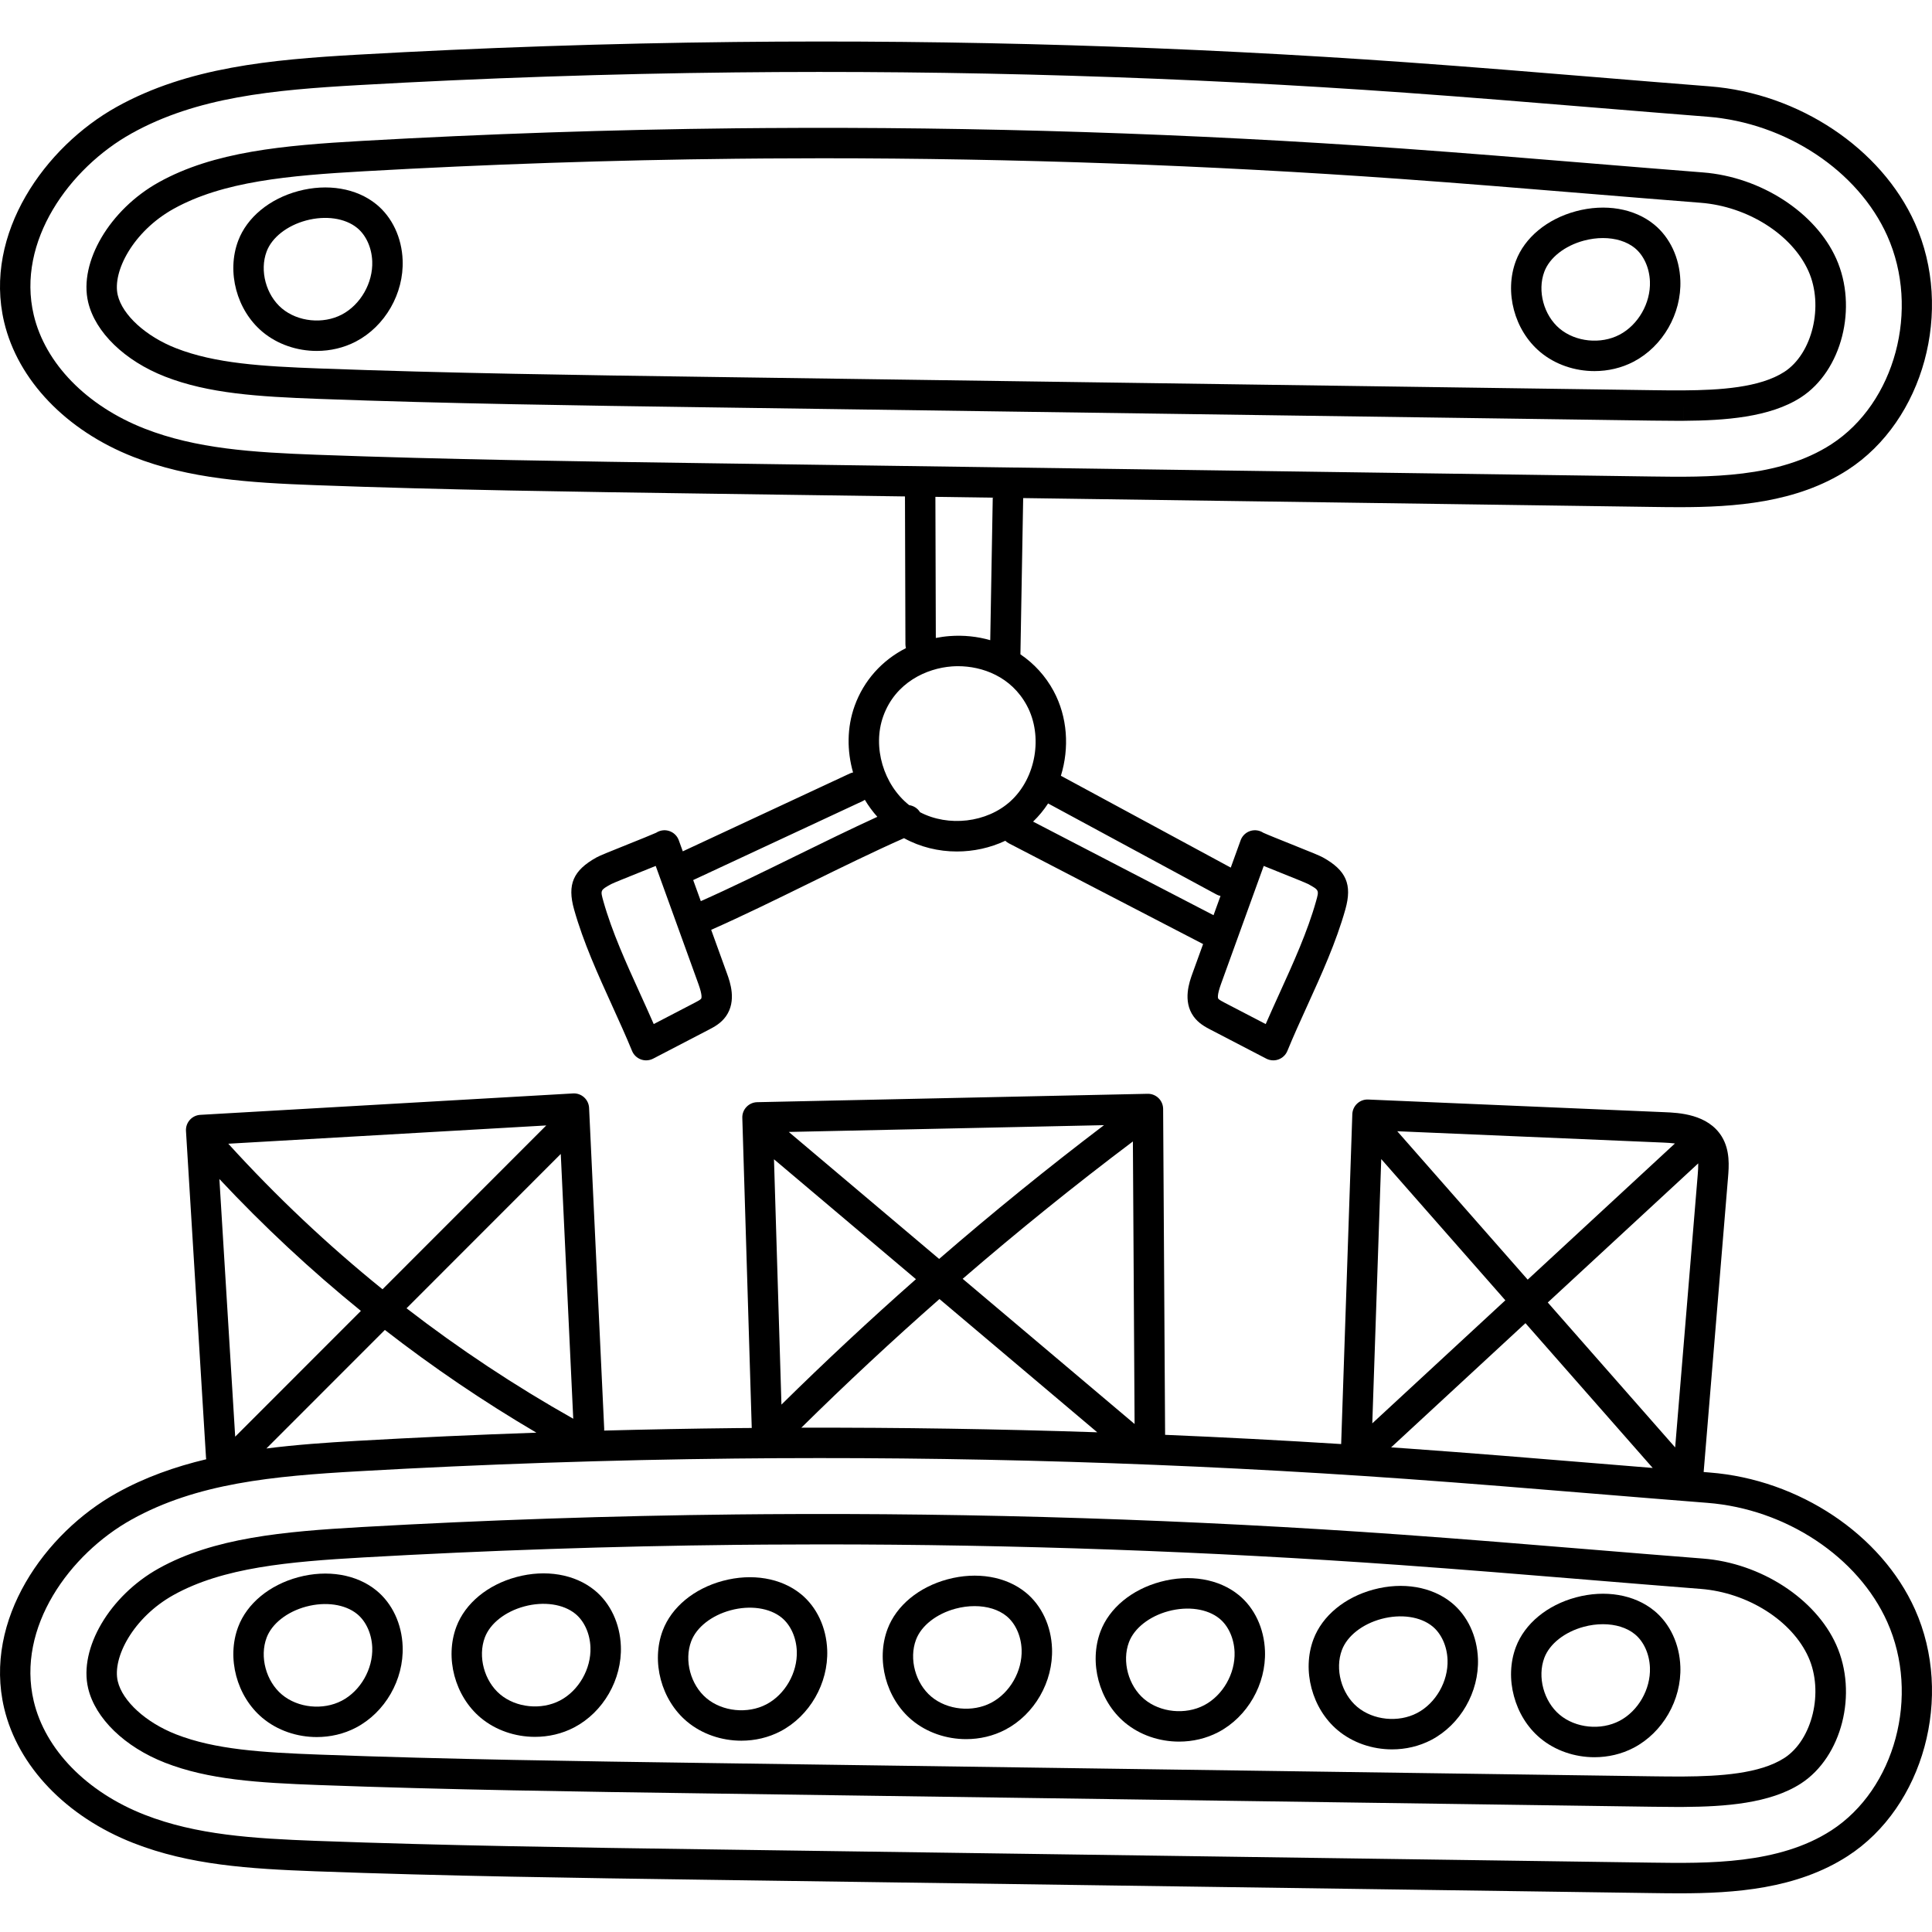 <svg height="512pt" viewBox="0 -11 512.003 512" width="512pt" xmlns="http://www.w3.org/2000/svg"><path d="m453.129 379.234c-.547-.043-1.094-.09-1.641-.133l6.461-78.066c.234-2.855.594-7.176-1.668-10.848-3.676-5.957-11.406-6.289-15.125-6.445l-78.578-3.355c-1.074-.055-2.121.34-2.91 1.07-.789.73-1.254 1.746-1.289 2.82l-2.957 87.414c-15.512-.977-31.074-1.797-46.656-2.445l-.523-86.375c-.008-1.078-.445-2.109-1.219-2.863-.773-.754-1.812-1.164-2.898-1.141l-103.465 2.223c-1.074.023-2.098.477-2.836 1.258-.742.777-1.141 1.82-1.105 2.895l2.5 82.188c-1.496.012-2.988.02-4.484.035-11.508.125-23.066.348-34.637.652.008-.133.027-.266.023-.406l-4.008-85.105c-.051-1.078-.531-2.086-1.328-2.809-.801-.719-1.855-1.098-2.93-1.027l-98.777 5.676c-1.07.062-2.074.547-2.785 1.352-.711.801-1.074 1.852-1.008 2.922l5.312 86.641c.008.121.039.238.059.355-8.305 1.98-16.266 4.793-23.727 8.945-19.023 10.594-35.379 33.582-29.832 57.02 3.652 15.418 16.465 28.785 34.285 35.754 14.848 5.812 30.602 6.824 48.172 7.477 34.422 1.273 69.391 1.766 103.211 2.242l250.695 3.527c2.445.035 4.977.07 7.578.07 14.57 0 31.113-1.125 44.66-9.898 20.121-13.031 28.105-42.34 17.797-65.332-8.902-19.852-30.75-34.434-54.367-36.285zm-87.086-83.07 32.891 37.43-35.262 32.609zm38.219 43.488 33.723 38.371c-4.898-.398-9.801-.801-14.703-1.203-16.441-1.352-33.449-2.75-50.188-3.945-1.477-.105-2.953-.203-4.43-.305zm45.789-42.344c.02.93-.047 1.961-.137 3.062l-5.977 72.211-33.758-38.406zm-6.172-5.277-39.023 36.086-34.566-39.328 70.523 3.008c1.023.043 2.066.113 3.066.234zm-143.199 74.344-45.559-38.477c14.648-12.648 29.715-24.809 45.109-36.402zm-51.797-43.746-39.848-33.652 83.539-1.797c-14.902 11.316-29.492 23.152-43.691 35.449zm-6.145 5.367c-12.199 10.762-24.098 21.855-35.645 33.238l-1.977-65.012zm6.23 5.262 41.82 35.316c-26.16-.875-52.348-1.281-78.422-1.219 11.844-11.688 24.062-23.07 36.602-34.098zm-97.051 31.723c-15.465-8.719-30.219-18.492-44.18-29.273l40.875-40.898zm-50.547-34.309c-14.555-11.762-28.203-24.645-40.871-38.574l84.266-4.844zm-5.73 5.73-33.312 33.332-4.188-68.285c11.723 12.527 24.246 24.191 37.5 34.953zm6.355 5.047c12.758 9.906 26.156 19 40.156 27.223-15.91.555-31.805 1.273-47.582 2.172-8.129.461-16.152 1.023-23.977 2.023zm383.316 132.637c-13.91 9.008-32.672 8.742-47.742 8.531l-250.695-3.527c-33.773-.477-68.695-.965-103.023-2.238-16.824-.625-31.859-1.574-45.535-6.926-15.352-6.008-26.332-17.262-29.375-30.102-4.625-19.543 9.535-38.996 25.91-48.117 17.375-9.672 37.531-11.527 60.18-12.812 33.059-1.879 66.633-3.012 99.789-3.367 59.027-.629 118.812 1.188 177.699 5.391 16.695 1.191 33.68 2.586 50.102 3.938 9.965.82 19.922 1.637 29.879 2.418 20.762 1.625 39.906 14.305 47.637 31.547 8.75 19.516 2.098 44.305-14.824 55.266zm0 0"/><path d="m451.344 402.039c-9.969-.777-19.945-1.598-29.922-2.418l-.105-.008c-16.355-1.344-33.266-2.734-49.852-3.918-55.863-3.992-112.578-5.812-168.559-5.422-2.645.016-5.281.039-7.926.07-32.934.352-66.277 1.477-99.109 3.34-20.789 1.184-39.188 2.824-53.812 10.969-12.988 7.23-21.203 21.184-18.699 31.758 1.891 7.992 9.691 15.551 20.359 19.723 11.527 4.512 24.68 5.324 40.68 5.918 34.156 1.266 68.992 1.754 102.688 2.227l250.695 3.527c2.164.031 4.445.059 6.695.059.578 0 1.156-.004 1.727-.004.023 0 .051-.004.078-.004 10.711-.074 22.758-.879 30.98-6.203 10.859-7.031 15.145-23.867 9.359-36.77-5.492-12.25-20-21.645-35.277-22.844zm21.535 52.844c-6.5 4.207-17.148 4.84-26.711 4.91-.023 0-.039 0-.062 0-2.711.016-5.551-.016-8.215-.051l-250.695-3.527c-33.645-.473-68.438-.965-102.496-2.223-15.227-.566-27.699-1.32-38.043-5.371-7.988-3.125-14.199-8.777-15.449-14.066-1.48-6.246 4.105-16.918 14.773-22.859 13.133-7.312 30.57-8.836 50.348-9.961 32.707-1.859 65.926-2.98 98.738-3.332 2.633-.027 5.262-.051 7.895-.066 4.938-.035 9.879-.055 14.828-.055 50.941 0 102.375 1.832 153.098 5.453 16.543 1.184 33.434 2.57 49.766 3.91l.109.012c9.984.82 19.969 1.641 29.949 2.422 12.469.977 24.211 8.418 28.551 18.102 4.105 9.152 1.062 21.883-6.383 26.703zm0 0"/><path d="m99.75 410.496c-5.234-4.281-12.984-5.594-20.73-3.512-7.629 2.051-13.574 6.973-15.902 13.16-3.109 8.258-.402 18.406 6.434 24.129 3.988 3.336 9.188 5.066 14.398 5.066 3.586 0 7.176-.816 10.379-2.496 7.727-4.047 12.703-12.699 12.379-21.527-.223-5.988-2.758-11.387-6.957-14.82zm-9.168 29.207c-4.965 2.602-11.633 1.922-15.855-1.609-4.227-3.539-5.977-10.035-4.066-15.105 1.398-3.711 5.402-6.855 10.453-8.215 5.168-1.387 10.352-.637 13.535 1.965 2.371 1.941 3.863 5.258 4 8.875.207 5.699-3.105 11.492-8.066 14.09zm0 0"/><path d="m157.582 410.441c-5.238-4.281-12.988-5.594-20.73-3.508-7.629 2.051-13.578 6.969-15.906 13.16-3.109 8.258-.402 18.402 6.438 24.129 3.984 3.336 9.184 5.066 14.395 5.066 3.586 0 7.176-.82 10.379-2.5 7.73-4.047 12.703-12.699 12.379-21.523-.223-5.988-2.754-11.391-6.953-14.824zm-9.168 29.207c-4.965 2.602-11.633 1.926-15.855-1.609-4.23-3.539-5.977-10.035-4.066-15.105 1.395-3.711 5.402-6.855 10.453-8.215 5.164-1.391 10.352-.637 13.535 1.965 2.371 1.938 3.863 5.258 3.996 8.875.211 5.699-3.105 11.492-8.062 14.09zm0 0"/><path d="m212.266 411.461c-5.238-4.281-12.984-5.594-20.73-3.512-7.629 2.051-13.574 6.973-15.906 13.16-3.109 8.258-.402 18.406 6.434 24.129 3.988 3.336 9.188 5.066 14.398 5.066 3.586 0 7.176-.816 10.379-2.496 7.727-4.051 12.703-12.699 12.379-21.527-.223-5.984-2.754-11.387-6.953-14.82zm-9.168 29.207c-4.965 2.602-11.633 1.922-15.855-1.609-4.23-3.539-5.98-10.035-4.066-15.105 1.395-3.711 5.402-6.855 10.453-8.215 5.164-1.391 10.348-.637 13.531 1.965 2.371 1.941 3.867 5.258 4 8.875.211 5.699-3.105 11.492-8.062 14.09zm0 0"/><path d="m271.844 411.043c-5.238-4.281-12.988-5.59-20.73-3.508-7.629 2.051-13.574 6.969-15.902 13.16-3.113 8.254-.406 18.406 6.434 24.129 3.988 3.336 9.188 5.066 14.398 5.066 3.582 0 7.172-.82 10.375-2.5 7.73-4.047 12.707-12.699 12.379-21.527-.219-5.984-2.754-11.387-6.953-14.82zm-9.168 29.207c-4.965 2.602-11.633 1.926-15.855-1.609-4.227-3.539-5.977-10.035-4.066-15.105 1.398-3.711 5.402-6.855 10.453-8.215 1.715-.461 3.43-.684 5.074-.684 3.312 0 6.332.91 8.461 2.648 2.371 1.941 3.863 5.258 4 8.875.207 5.699-3.109 11.492-8.066 14.09zm0 0"/><path d="m328.277 411.699c-5.238-4.277-12.984-5.594-20.73-3.508-7.629 2.051-13.574 6.969-15.906 13.16-3.109 8.258-.402 18.406 6.438 24.129 3.984 3.336 9.184 5.066 14.395 5.066 3.586 0 7.176-.82 10.379-2.496 7.73-4.051 12.703-12.703 12.379-21.527-.219-5.988-2.754-11.391-6.953-14.824zm-9.168 29.207c-4.965 2.602-11.633 1.926-15.855-1.609-4.23-3.539-5.977-10.031-4.066-15.105 1.398-3.707 5.402-6.855 10.453-8.215 5.164-1.387 10.352-.633 13.535 1.969 2.371 1.938 3.863 5.254 4 8.875.207 5.695-3.109 11.488-8.066 14.086zm0 0"/><path d="m384.719 413.762c-5.234-4.281-12.984-5.598-20.727-3.512-7.633 2.051-13.578 6.969-15.906 13.16-3.109 8.258-.402 18.406 6.434 24.129 3.988 3.336 9.188 5.066 14.398 5.066 3.586 0 7.176-.82 10.379-2.496 7.727-4.051 12.703-12.703 12.379-21.527-.223-5.988-2.758-11.391-6.957-14.82zm-9.164 29.203c-4.969 2.602-11.637 1.926-15.859-1.609-4.227-3.539-5.977-10.035-4.066-15.105 1.398-3.707 5.402-6.855 10.453-8.215 5.164-1.387 10.352-.633 13.535 1.969 2.371 1.938 3.863 5.254 4 8.871.207 5.699-3.105 11.492-8.062 14.09zm0 0"/><path d="m438.359 415.84c-5.238-4.281-12.984-5.594-20.73-3.512-7.629 2.051-13.574 6.973-15.906 13.16-3.109 8.258-.402 18.406 6.438 24.129 3.984 3.336 9.184 5.066 14.395 5.066 3.586 0 7.176-.82 10.379-2.496 7.73-4.051 12.703-12.703 12.379-21.527-.219-5.988-2.754-11.391-6.953-14.82zm-9.168 29.203c-4.965 2.602-11.633 1.926-15.855-1.609-4.23-3.539-5.977-10.031-4.066-15.105 1.395-3.707 5.402-6.855 10.453-8.215 1.711-.461 3.426-.684 5.07-.684 3.312 0 6.336.914 8.461 2.652 2.371 1.941 3.867 5.258 4 8.875.211 5.695-3.105 11.488-8.062 14.086zm0 0"/><path d="m35.379 110.094c14.852 5.812 30.602 6.824 48.172 7.477 34.402 1.273 69.379 1.766 103.211 2.242l53.066.746.121 39.211c0 .344.055.672.137.988-6.285 3.188-11.16 8.535-13.602 15.324-2.043 5.684-2.055 11.887-.414 17.625-.289.062-.574.148-.852.277l-44.27 20.629-1.059-2.926c-.754-2.086-3.051-3.172-5.141-2.426-.312.109-.602.254-.867.43-1.043.48-4.734 1.961-7.48 3.062-5.262 2.109-7.484 3.012-8.293 3.461-6.215 3.441-7.832 7.176-5.973 13.789 2.445 8.699 6.34 17.262 10.105 25.543 1.875 4.133 3.648 8.031 5.262 11.961.43 1.047 1.281 1.863 2.344 2.254.449.164.918.246 1.387.246.641 0 1.277-.152 1.859-.453l14.754-7.672c1.352-.703 3.203-1.664 4.535-3.547 2.902-4.09 1.07-9.152.289-11.316l-4.199-11.605c8.27-3.656 17.18-8.023 25.828-12.27 8.484-4.168 17.223-8.453 25.277-12.02 4.289 2.363 9.148 3.531 14.016 3.531 4.414 0 8.832-.961 12.824-2.84.266.246.555.473.891.648l51.527 26.723-2.836 7.832c-.781 2.164-2.613 7.227.289 11.316 1.332 1.879 3.184 2.844 4.535 3.547l14.758 7.672c.578.301 1.219.453 1.859.453.469 0 .938-.082 1.387-.246 1.062-.391 1.914-1.207 2.344-2.254 1.609-3.93 3.383-7.832 5.262-11.961 3.766-8.281 7.66-16.844 10.105-25.543 1.859-6.609.242-10.348-5.973-13.789-.809-.445-3.031-1.352-8.293-3.461-2.742-1.098-6.438-2.578-7.48-3.062-.266-.176-.555-.32-.867-.43-2.09-.746-4.387.34-5.141 2.426l-2.617 7.238-45.016-24.336c2.273-7.355 1.773-15.582-1.926-22.445-2.156-4.004-5.188-7.289-8.801-9.738l.73-41.41 166.301 2.34c2.445.035 4.98.07 7.578.07 14.574 0 31.113-1.125 44.664-9.895 20.121-13.031 28.105-42.34 17.797-65.332-8.902-19.855-30.75-34.438-54.363-36.289-9.949-.777-19.898-1.594-29.848-2.414-16.445-1.352-33.449-2.75-50.191-3.945-59.105-4.219-119.117-6.043-178.355-5.406-33.281.355-66.98 1.492-100.164 3.375-22.785 1.297-44.801 3.328-63.645 13.82-19.023 10.594-35.379 33.582-29.832 57.02 3.648 15.418 16.465 28.781 34.281 35.754zm150.43 143.578c-.207.293-1.164.789-1.68 1.055l-10.883 5.66c-1.195-2.742-2.445-5.488-3.664-8.176-3.641-8.004-7.406-16.285-9.684-24.387-.82-2.926-.82-2.926 2.078-4.531.68-.348 4.578-1.91 7.43-3.055 1.52-.609 3.047-1.223 4.367-1.758l11.316 31.285c1.094 3.023.828 3.754.719 3.906zm24.938-37.766c-8.395 4.121-17.039 8.363-25.023 11.906l-2.02-5.586 44.922-20.934c.203-.094.387-.215.566-.34.961 1.605 2.066 3.121 3.316 4.512-7.086 3.242-14.516 6.887-21.762 10.441zm124.156 2.574c1.32.539 2.848 1.152 4.371 1.762 2.848 1.141 6.746 2.703 7.387 3.031 2.938 1.625 2.938 1.625 2.113 4.551-2.277 8.105-6.039 16.383-9.68 24.387-1.219 2.688-2.469 5.438-3.664 8.18l-10.887-5.66c-.512-.27-1.473-.766-1.676-1.059-.109-.152-.375-.883.715-3.906zm-12.504 7.574c.34.184.691.309 1.051.387l-1.848 5.098-47.82-24.801c1.508-1.457 2.848-3.07 3.977-4.816zm-54.609-24.719c-6.289 5.719-16.453 6.848-23.973 2.906-.645-1.043-1.707-1.707-2.871-1.867-6.785-5.363-9.805-15.41-6.871-23.566 3.223-8.973 11.5-12.703 18.168-13.199.535-.039 1.086-.062 1.645-.062 6.383 0 14.086 2.703 18.242 10.422 4.34 8.062 2.438 19.207-4.34 25.367zm-5.363-42.68c-3.387-.977-7.027-1.371-10.785-1.086-1.238.09-2.449.27-3.637.496l-.113-37.395 15.199.215zm-227.574-134.289c17.375-9.676 37.531-11.527 60.18-12.812 33.059-1.879 66.633-3.012 99.793-3.367 59.02-.629 118.809 1.184 177.695 5.387 16.695 1.191 33.68 2.59 50.102 3.938 9.965.82 19.922 1.637 29.879 2.418 20.762 1.629 39.906 14.305 47.637 31.547 8.75 19.516 2.098 44.309-14.824 55.266-13.91 9.008-32.672 8.742-47.742 8.531l-250.703-3.523c-33.777-.477-68.707-.969-103.016-2.238-16.824-.625-31.863-1.574-45.535-6.926-15.352-6.008-26.332-17.262-29.375-30.105-4.625-19.539 9.535-38.996 25.91-48.113zm0 0"/><path d="m43.715 88.793c11.527 4.508 24.684 5.32 40.684 5.914 34.152 1.266 68.992 1.758 102.684 2.23l250.699 3.527c2.035.027 4.336.055 6.664.055.59 0 1.184 0 1.773-.004l-.031-4.031.035 4.031c10.727-.074 22.801-.871 31.035-6.207 10.859-7.027 15.145-23.867 9.359-36.77-5.488-12.25-19.996-21.641-35.273-22.84-9.969-.781-19.945-1.598-29.922-2.418l-.246-.023c-16.309-1.34-33.172-2.723-49.715-3.906-55.855-3.988-112.57-5.812-168.555-5.418-2.645.016-5.285.039-7.926.066-32.934.352-66.281 1.477-99.109 3.344-20.789 1.184-39.188 2.82-53.812 10.969-12.988 7.23-21.203 21.18-18.699 31.758 1.891 7.992 9.691 15.547 20.355 19.723zm2.266-44.438c13.133-7.312 30.57-8.836 50.348-9.961 32.707-1.859 65.926-2.98 98.738-3.328 2.633-.031 5.262-.055 7.895-.07 4.938-.035 9.871-.055 14.82-.055 50.945 0 102.383 1.832 153.105 5.453 16.5 1.18 33.34 2.562 49.625 3.902l.25.02c9.984.82 19.969 1.641 29.949 2.422 12.469.977 24.211 8.422 28.551 18.102 4.105 9.152 1.062 21.883-6.387 26.703-6.496 4.207-17.148 4.844-26.684 4.91h-.004c-.008 0-.02 0-.027 0-2.84.02-5.758-.016-8.27-.051l-250.695-3.527c-33.645-.473-68.438-.965-102.496-2.227-15.23-.562-27.699-1.316-38.047-5.367-7.988-3.125-14.195-8.781-15.449-14.066-1.477-6.246 4.109-16.918 14.777-22.859zm0 0"/><path d="m69.551 76.934c3.988 3.336 9.184 5.066 14.398 5.066 3.582 0 7.172-.82 10.375-2.496 7.73-4.051 12.707-12.699 12.383-21.527-.223-5.988-2.754-11.387-6.953-14.82-5.238-4.281-12.988-5.594-20.73-3.512-7.629 2.051-13.574 6.973-15.906 13.16-3.113 8.258-.402 18.406 6.434 24.129zm1.109-21.289c1.398-3.707 5.402-6.855 10.457-8.215 5.164-1.387 10.352-.633 13.531 1.969 2.371 1.938 3.867 5.254 4 8.875.211 5.695-3.105 11.488-8.062 14.086-4.965 2.602-11.633 1.926-15.859-1.609-4.227-3.539-5.977-10.031-4.066-15.105zm0 0"/><path d="m408.16 82.277c3.984 3.336 9.184 5.066 14.395 5.066 3.586 0 7.176-.82 10.379-2.5 7.73-4.047 12.703-12.699 12.379-21.527-.219-5.984-2.754-11.387-6.953-14.82-5.234-4.277-12.984-5.594-20.73-3.512-7.629 2.051-13.574 6.973-15.906 13.16-3.109 8.258-.402 18.406 6.438 24.133zm1.109-21.289c1.395-3.711 5.402-6.855 10.453-8.215 1.711-.461 3.426-.688 5.07-.688 3.312 0 6.336.914 8.461 2.652 2.371 1.941 3.867 5.258 4 8.875.211 5.699-3.105 11.492-8.062 14.09-4.965 2.602-11.637 1.922-15.859-1.609-4.227-3.539-5.973-10.031-4.062-15.105zm0 0"/></svg>